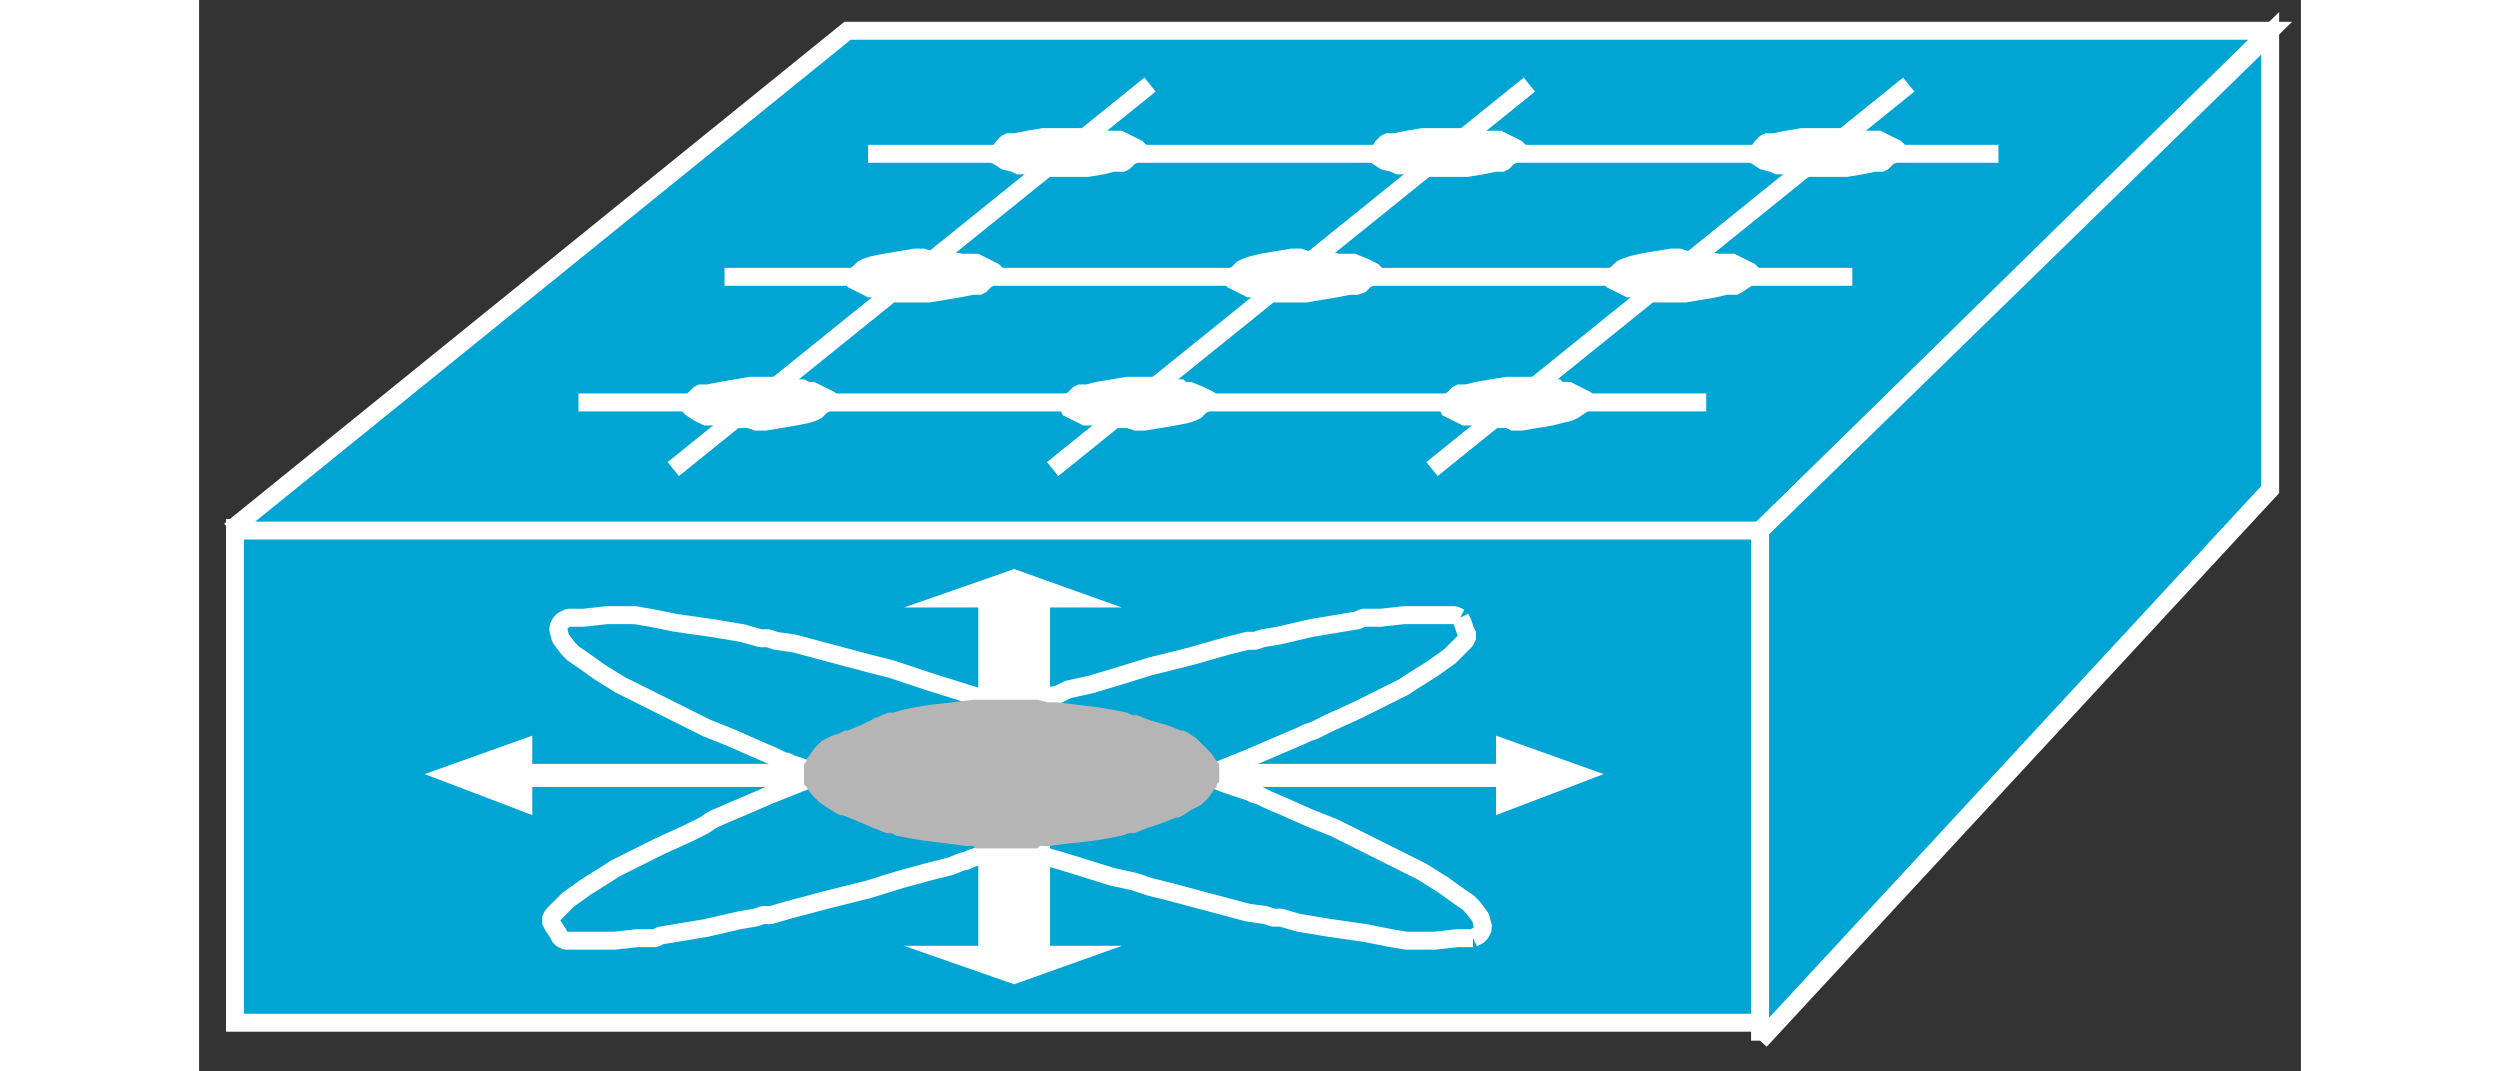 <?xml version="1.0" standalone="no"?>
<!DOCTYPE svg PUBLIC "-//W3C//DTD SVG 1.1//EN"
"http://www.w3.org/Graphics/SVG/1.1/DTD/svg11.dtd">
<!-- Creator: fig2dev Version 3.2 Patchlevel 5c -->
<!-- CreationDate: Fri Sep 14 10:46:38 2012 -->
<!-- Magnification: 1.000 -->
<svg xmlns="http://www.w3.org/2000/svg" width="0.7in" height="0.3in" viewBox="-3 12786 820 418">
<rect x="-3" y="12786" width="820" height="418" fill="#333333" stroke="none"/>
<g style="stroke-width:.025in; fill:none">
<!-- Line -->
<!--  polyline  -->
<polyline points="606,13185
606,12992
11,12992
11,13185
606,13185
" style="stroke:#00a5d4;stroke-width:0;
stroke-linejoin:miter; stroke-linecap:butt;
fill:#00a5d4;
"/>
<!-- Line -->
<!--  polyline  -->
<polyline points="606,13185
606,12992
11,12992
11,13185
606,13185
" style="stroke:#ffffff;stroke-width:7;
stroke-linejoin:miter; stroke-linecap:butt;
"/>
<!-- Line -->
<!--  polyline  -->
<polyline points="9,12993
250,12798
805,12798
606,12993
9,12993
" style="stroke:#00a5d4;stroke-width:0;
stroke-linejoin:miter; stroke-linecap:butt;
fill:#00a5d4;
"/>
<!-- Line -->
<!--  polyline  -->
<polyline points="9,12993
250,12798
805,12798
606,12993
9,12993
" style="stroke:#ffffff;stroke-width:7;
stroke-linejoin:miter; stroke-linecap:butt;
"/>
<!-- Line -->
<!--  polyline  -->
<polyline points="606,13192
805,12977
805,12799
606,12993
606,13192
" style="stroke:#00a5d4;stroke-width:0;
stroke-linejoin:miter; stroke-linecap:butt;
fill:#00a5d4;
"/>
<!-- Line -->
<!--  polyline  -->
<polyline points="606,13192
805,12977
805,12799
606,12993
606,13192
" style="stroke:#ffffff;stroke-width:7;
stroke-linejoin:miter; stroke-linecap:butt;
"/>
<!-- Line -->
<!--  polyline  -->
<polyline points="182,12969
368,12819
" style="stroke:#00a5d4;stroke-width:0;
stroke-linejoin:miter; stroke-linecap:butt;
fill:#00a5d4;
"/>
<!-- Line -->
<!--  polyline  -->
<polyline points="182,12969
368,12819
" style="stroke:#ffffff;stroke-width:7;
stroke-linejoin:miter; stroke-linecap:butt;
"/>
<!-- Line -->
<!--  polyline  -->
<polyline points="330,12969
516,12819
" style="stroke:#00a5d4;stroke-width:0;
stroke-linejoin:miter; stroke-linecap:butt;
fill:#00a5d4;
"/>
<!-- Line -->
<!--  polyline  -->
<polyline points="330,12969
516,12819
" style="stroke:#ffffff;stroke-width:7;
stroke-linejoin:miter; stroke-linecap:butt;
"/>
<!-- Line -->
<!--  polyline  -->
<polyline points="478,12969
664,12819
" style="stroke:#00a5d4;stroke-width:0;
stroke-linejoin:miter; stroke-linecap:butt;
fill:#00a5d4;
"/>
<!-- Line -->
<!--  polyline  -->
<polyline points="478,12969
664,12819
" style="stroke:#ffffff;stroke-width:7;
stroke-linejoin:miter; stroke-linecap:butt;
"/>
<!-- Line -->
<!--  polyline  -->
<polyline points="258,12846
699,12846
" style="stroke:#00a5d4;stroke-width:0;
stroke-linejoin:miter; stroke-linecap:butt;
fill:#00a5d4;
"/>
<!-- Line -->
<!--  polyline  -->
<polyline points="258,12846
699,12846
" style="stroke:#ffffff;stroke-width:7;
stroke-linejoin:miter; stroke-linecap:butt;
"/>
<!-- Line -->
<!--  polyline  -->
<polyline points="238,13084
127,13084
127,13073
85,13088
127,13104
127,13093
238,13093
238,13084
" style="stroke:#ffffff;stroke-width:0;
stroke-linejoin:miter; stroke-linecap:butt;
fill:#ffffff;
"/>
<!-- Line -->
<!--  polyline  -->
<polyline points="301,13116
301,13155
272,13155
315,13170
357,13155
329,13155
329,13116
301,13116
" style="stroke:#ffffff;stroke-width:0;
stroke-linejoin:miter; stroke-linecap:butt;
fill:#ffffff;
"/>
<!-- Line -->
<!--  polyline  -->
<polyline points="301,13062
301,13023
272,13023
315,13008
357,13023
329,13023
329,13062
301,13062
" style="stroke:#ffffff;stroke-width:0;
stroke-linejoin:miter; stroke-linecap:butt;
fill:#ffffff;
"/>
<!-- Line -->
<!--  polyline  -->
<polyline points="392,13093
503,13093
503,13104
545,13088
503,13073
503,13084
392,13084
392,13093
" style="stroke:#ffffff;stroke-width:0;
stroke-linejoin:miter; stroke-linecap:butt;
fill:#ffffff;
"/>
<!-- Line -->
<!--  spline  -->
<polyline points="494,13152
493,13152
488,13152
479,13153
474,13153
473,13153
472,13153
468,13153
462,13152
452,13150
438,13148
426,13146
419,13144
416,13144
413,13143
406,13142
391,13138
376,13134
368,13132
365,13131
362,13130
353,13128
337,13123
320,13118
306,13113
295,13109
286,13106
281,13104
280,13104
278,13103
269,13100
253,13093
237,13087
228,13084
226,13083
225,13083
221,13081
214,13078
205,13074
195,13070
183,13064
171,13058
167,13056
165,13055
161,13053
153,13048
146,13043
143,13041
142,13040
141,13039
138,13035
137,13031
138,13029
139,13028
141,13027
142,13027
147,13027
156,13026
161,13026
162,13026
163,13026
167,13026
173,13027
183,13029
197,13031
209,13033
216,13035
219,13035
222,13036
229,13037
244,13041
259,13045
267,13047
270,13048
273,13049
282,13052
298,13057
315,13062
329,13067
340,13070
349,13073
354,13075
355,13075
357,13076
366,13079
382,13086
398,13092
407,13095
409,13096
410,13096
414,13098
421,13101
430,13105
440,13109
452,13115
464,13121
468,13123
470,13124
474,13126
482,13131
489,13136
492,13138
493,13139
494,13140
497,13144
498,13148
497,13150
496,13151
494,13152
" style="stroke:#ffffff;stroke-width:7;
stroke-linejoin:bevel; stroke-linecap:butt;
"/>
<!-- Line -->
<!--  spline  -->
<polyline points="489,13027
490,13029
491,13032
492,13034
491,13036
489,13038
485,13042
478,13047
470,13052
467,13054
465,13055
461,13057
449,13063
438,13068
432,13071
429,13072
427,13073
420,13076
406,13082
391,13088
378,13093
367,13098
359,13101
354,13103
353,13103
351,13104
342,13107
324,13113
307,13118
298,13121
296,13122
295,13122
290,13124
282,13126
271,13129
258,13133
242,13137
227,13141
220,13143
217,13143
214,13144
208,13145
195,13148
183,13150
177,13151
175,13152
173,13152
168,13152
159,13153
150,13153
144,13153
140,13153
138,13152
137,13150
135,13147
134,13145
135,13143
137,13141
141,13137
148,13132
156,13127
159,13125
161,13124
165,13122
177,13116
188,13111
194,13108
197,13106
199,13105
206,13102
220,13096
235,13090
248,13085
259,13081
267,13078
272,13076
273,13076
275,13075
284,13072
302,13066
320,13061
329,13058
331,13057
332,13057
336,13055
345,13053
355,13050
368,13046
384,13042
398,13038
406,13036
409,13036
412,13035
418,13034
431,13031
443,13029
449,13028
451,13027
453,13027
458,13027
467,13026
477,13026
483,13026
487,13026
489,13027
" style="stroke:#ffffff;stroke-width:7;
stroke-linejoin:bevel; stroke-linecap:butt;
"/>
<!-- Line -->
<!--  spline  -->
<polyline points="361,13111
362,13111
367,13109
373,13107
378,13105
379,13105
381,13104
384,13102
388,13100
391,13097
393,13094
394,13093
394,13092
395,13091
395,13088
395,13085
395,13084
394,13083
392,13080
389,13077
386,13074
383,13072
381,13071
380,13071
375,13069
368,13067
363,13065
362,13065
361,13065
359,13064
354,13063
348,13062
340,13061
332,13060
329,13060
328,13060
324,13059
316,13059
308,13059
304,13059
303,13059
299,13059
291,13060
282,13061
276,13062
271,13063
268,13064
267,13064
266,13064
261,13066
255,13069
250,13071
249,13071
247,13072
244,13073
240,13075
237,13078
235,13081
234,13082
234,13083
233,13084
233,13087
233,13090
233,13091
233,13092
234,13093
236,13096
239,13099
242,13101
245,13103
247,13104
248,13104
253,13106
260,13109
265,13111
266,13111
267,13111
269,13112
274,13113
280,13114
288,13115
296,13116
299,13116
300,13117
304,13117
312,13117
320,13117
324,13117
325,13116
329,13116
337,13115
346,13114
352,13113
357,13112
360,13111
361,13111
" style="stroke:#b5b5b5;stroke-width:0;
stroke-linejoin:bevel; stroke-linecap:butt;
fill:#b5b5b5;
"/>
<!-- Line -->
<!--  spline  -->
<polyline points="368,12846
366,12848
362,12850
360,12852
358,12853
354,12853
350,12854
344,12855
338,12855
336,12855
334,12855
332,12855
326,12855
320,12854
318,12854
316,12854
314,12853
310,12852
307,12850
305,12849
304,12847
304,12846
306,12844
308,12841
310,12839
312,12838
315,12838
320,12837
326,12836
332,12836
335,12836
336,12836
339,12836
345,12836
351,12837
353,12837
355,12837
357,12837
361,12839
365,12841
367,12843
368,12845
368,12846
" style="stroke:#ffffff;stroke-width:0;
stroke-linejoin:bevel; stroke-linecap:butt;
fill:#ffffff;
"/>
<!-- Line -->
<!--  spline  -->
<polyline points="516,12846
514,12848
510,12850
508,12852
506,12853
503,12853
498,12854
492,12855
486,12855
483,12855
482,12855
479,12855
473,12855
467,12854
465,12854
464,12854
462,12853
458,12852
455,12850
453,12849
452,12847
452,12846
454,12844
456,12841
458,12839
460,12838
463,12838
468,12837
474,12836
480,12836
483,12836
484,12836
487,12836
493,12836
499,12837
501,12837
503,12837
505,12837
509,12839
513,12841
515,12843
516,12845
516,12846
" style="stroke:#ffffff;stroke-width:0;
stroke-linejoin:bevel; stroke-linecap:butt;
fill:#ffffff;
"/>
<!-- Line -->
<!--  spline  -->
<polyline points="664,12846
662,12848
658,12850
656,12852
654,12853
651,12853
646,12854
640,12855
634,12855
631,12855
630,12855
627,12855
621,12855
615,12854
613,12854
612,12854
610,12853
606,12852
603,12850
601,12849
600,12847
600,12846
602,12844
604,12841
606,12839
608,12838
611,12838
616,12837
622,12836
628,12836
631,12836
632,12836
635,12836
641,12836
647,12837
649,12837
651,12837
653,12837
657,12839
661,12841
663,12843
664,12845
664,12846
" style="stroke:#ffffff;stroke-width:0;
stroke-linejoin:bevel; stroke-linecap:butt;
fill:#ffffff;
"/>
<!-- Line -->
<!--  polyline  -->
<polyline points="202,12894
642,12894
" style="stroke:#00a5d4;stroke-width:0;
stroke-linejoin:miter; stroke-linecap:butt;
fill:#00a5d4;
"/>
<!-- Line -->
<!--  polyline  -->
<polyline points="202,12894
642,12894
" style="stroke:#ffffff;stroke-width:7;
stroke-linejoin:miter; stroke-linecap:butt;
"/>
<!-- Line -->
<!--  spline  -->
<polyline points="312,12894
310,12896
306,12898
304,12900
302,12901
299,12901
294,12902
288,12903
282,12904
279,12904
278,12904
275,12904
269,12904
263,12903
261,12903
260,12902
258,12902
254,12900
250,12898
249,12896
248,12895
247,12894
249,12892
252,12890
254,12888
256,12887
259,12886
264,12885
270,12884
276,12883
279,12883
280,12883
283,12884
289,12884
295,12885
297,12885
299,12885
301,12885
305,12887
309,12889
311,12891
312,12893
312,12894
" style="stroke:#ffffff;stroke-width:0;
stroke-linejoin:bevel; stroke-linecap:butt;
fill:#ffffff;
"/>
<!-- Line -->
<!--  spline  -->
<polyline points="460,12894
458,12896
454,12898
452,12900
449,12901
446,12901
441,12902
435,12903
429,12904
426,12904
425,12904
423,12904
417,12904
412,12903
409,12903
408,12902
406,12902
402,12900
398,12898
397,12896
396,12895
395,12894
397,12892
400,12890
402,12888
404,12887
407,12886
411,12885
417,12884
423,12883
426,12883
427,12883
430,12884
436,12884
442,12885
445,12885
446,12885
448,12885
453,12887
457,12889
459,12891
460,12893
460,12894
" style="stroke:#ffffff;stroke-width:0;
stroke-linejoin:bevel; stroke-linecap:butt;
fill:#ffffff;
"/>
<!-- Line -->
<!--  spline  -->
<polyline points="608,12894
605,12896
602,12898
599,12900
597,12901
593,12901
589,12902
583,12903
577,12904
575,12904
573,12904
571,12904
565,12904
560,12903
557,12903
556,12902
554,12902
550,12900
546,12898
545,12896
544,12895
543,12894
545,12892
548,12890
550,12888
552,12887
555,12886
559,12885
565,12884
571,12883
574,12883
575,12883
578,12884
584,12884
590,12885
592,12885
593,12885
596,12885
600,12887
604,12889
606,12891
607,12893
608,12894
" style="stroke:#ffffff;stroke-width:0;
stroke-linejoin:bevel; stroke-linecap:butt;
fill:#ffffff;
"/>
<!-- Line -->
<!--  polyline  -->
<polyline points="145,12943
585,12943
" style="stroke:#00a5d4;stroke-width:0;
stroke-linejoin:miter; stroke-linecap:butt;
fill:#00a5d4;
"/>
<!-- Line -->
<!--  polyline  -->
<polyline points="145,12943
585,12943
" style="stroke:#ffffff;stroke-width:7;
stroke-linejoin:miter; stroke-linecap:butt;
"/>
<!-- Line -->
<!--  spline  -->
<polyline points="248,12943
246,12945
242,12947
240,12949
238,12950
235,12951
230,12952
224,12953
218,12954
215,12954
214,12954
211,12953
205,12953
199,12952
197,12952
196,12952
194,12952
190,12950
187,12948
185,12946
184,12944
184,12943
186,12941
188,12939
190,12937
192,12936
195,12936
200,12935
206,12934
212,12933
215,12933
216,12933
219,12933
225,12933
231,12934
233,12934
235,12935
237,12935
241,12937
245,12939
247,12941
248,12942
248,12943
" style="stroke:#ffffff;stroke-width:0;
stroke-linejoin:bevel; stroke-linecap:butt;
fill:#ffffff;
"/>
<!-- Line -->
<!--  spline  -->
<polyline points="396,12943
394,12945
390,12947
388,12949
386,12950
383,12951
378,12952
372,12953
366,12954
363,12954
362,12954
359,12953
353,12953
347,12952
345,12952
344,12952
342,12952
338,12950
334,12948
333,12946
332,12944
331,12943
333,12941
336,12939
338,12937
340,12936
343,12936
347,12935
353,12934
359,12933
362,12933
363,12933
366,12933
372,12933
378,12934
381,12934
382,12935
384,12935
389,12937
393,12939
395,12941
396,12942
396,12943
" style="stroke:#ffffff;stroke-width:0;
stroke-linejoin:bevel; stroke-linecap:butt;
fill:#ffffff;
"/>
<!-- Line -->
<!--  spline  -->
<polyline points="544,12943
541,12945
538,12947
535,12949
533,12950
529,12951
525,12952
519,12953
513,12954
511,12954
509,12954
507,12953
501,12953
496,12952
493,12952
492,12952
490,12952
486,12950
482,12948
481,12946
480,12944
479,12943
481,12941
484,12939
486,12937
488,12936
491,12936
495,12935
501,12934
507,12933
510,12933
511,12933
514,12933
520,12933
526,12934
528,12934
529,12935
532,12935
536,12937
540,12939
542,12941
543,12942
544,12943
" style="stroke:#ffffff;stroke-width:0;
stroke-linejoin:bevel; stroke-linecap:butt;
fill:#ffffff;
"/>
</g>
</svg>
